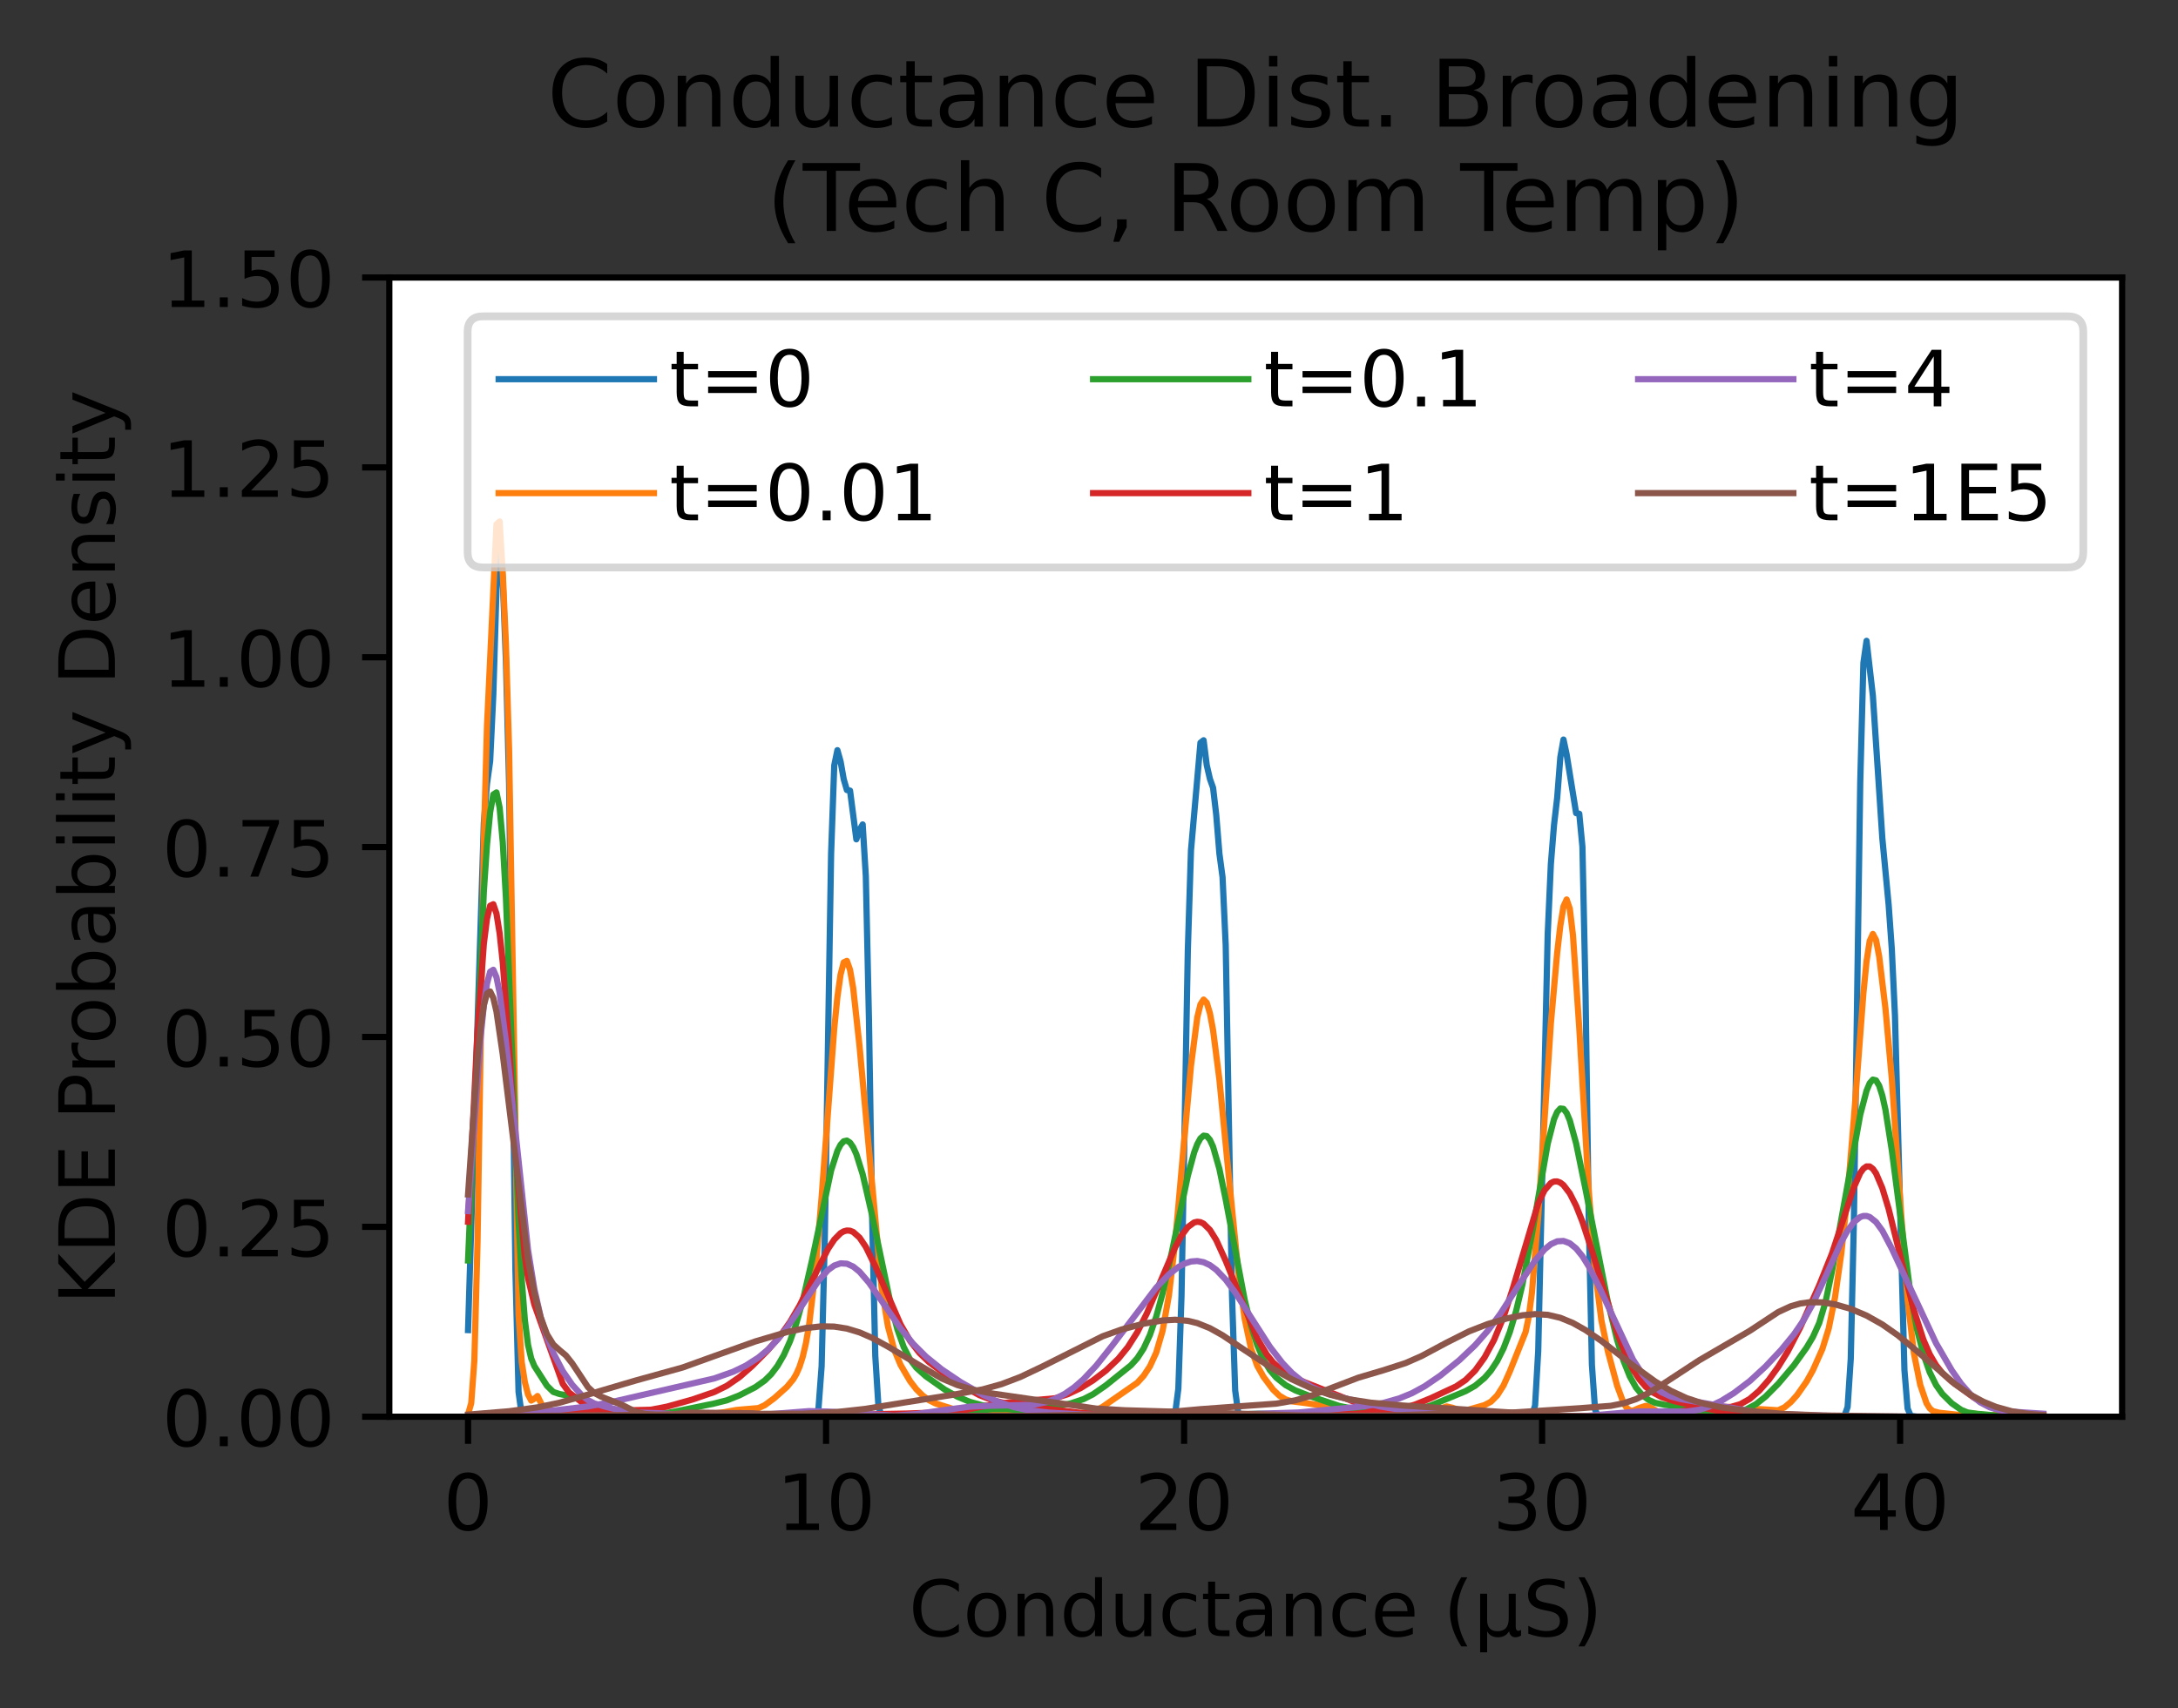 <?xml version="1.0" encoding="utf-8" standalone="no"?>
<!DOCTYPE svg PUBLIC "-//W3C//DTD SVG 1.1//EN"
  "http://www.w3.org/Graphics/SVG/1.1/DTD/svg11.dtd">
<!-- Created with matplotlib (https://matplotlib.org/) -->
<svg height="220.084pt" version="1.1" viewBox="0 0 280.544 220.084" width="280.544pt" xmlns="http://www.w3.org/2000/svg" xmlns:xlink="http://www.w3.org/1999/xlink">
 <rect x="0" y="0" width="280.544" height="220.084" fill="#333333" stroke="none"/>
 <defs>
  <style type="text/css">*{stroke-linecap:butt;stroke-linejoin:round;}</style>
 </defs>
 <g id="figure_1">
  <g id="patch_1">
   <path d="M 0 220.084 
L 280.544 220.084 
L 280.544 -0 
L 0 -0 
z
" style="fill:none;"/>
  </g>
  <g id="axes_1">
   <g id="patch_2">
    <path d="M 50.144 182.528 
L 273.344 182.528 
L 273.344 35.755 
L 50.144 35.755 
z
" style="fill:#ffffff;"/>
   </g>
   <g id="matplotlib.axis_1">
    <g id="xtick_1">
     <g id="line2d_1">
      <defs>
       <path d="M 0 0 
L 0 3.5 
" id="m9e5856df7a" style="stroke:#000000;stroke-width:0.8;"/>
      </defs>
      <g>
       <use style="stroke:#000000;stroke-width:0.8;" x="60.289" xlink:href="#m9e5856df7a" y="182.528"/>
      </g>
     </g>
     <g id="text_1">
      <!-- 0 -->
      <g transform="translate(57.108 197.126)scale(0.1 -0.1)">
       <defs>
        <path d="M 31.781 66.406 
Q 24.172 66.406 20.328 58.906 
Q 16.5 51.422 16.5 36.375 
Q 16.5 21.391 20.328 13.891 
Q 24.172 6.391 31.781 6.391 
Q 39.453 6.391 43.281 13.891 
Q 47.125 21.391 47.125 36.375 
Q 47.125 51.422 43.281 58.906 
Q 39.453 66.406 31.781 66.406 
z
M 31.781 74.219 
Q 44.047 74.219 50.516 64.516 
Q 56.984 54.828 56.984 36.375 
Q 56.984 17.969 50.516 8.266 
Q 44.047 -1.422 31.781 -1.422 
Q 19.531 -1.422 13.062 8.266 
Q 6.594 17.969 6.594 36.375 
Q 6.594 54.828 13.062 64.516 
Q 19.531 74.219 31.781 74.219 
z
" id="DejaVuSans-48"/>
       </defs>
       <use xlink:href="#DejaVuSans-48"/>
      </g>
     </g>
    </g>
    <g id="xtick_2">
     <g id="line2d_2">
      <g>
       <use style="stroke:#000000;stroke-width:0.8;" x="106.405" xlink:href="#m9e5856df7a" y="182.528"/>
      </g>
     </g>
     <g id="text_2">
      <!-- 10 -->
      <g transform="translate(100.042 197.126)scale(0.1 -0.1)">
       <defs>
        <path d="M 12.406 8.297 
L 28.516 8.297 
L 28.516 63.922 
L 10.984 60.406 
L 10.984 69.391 
L 28.422 72.906 
L 38.281 72.906 
L 38.281 8.297 
L 54.391 8.297 
L 54.391 0 
L 12.406 0 
z
" id="DejaVuSans-49"/>
       </defs>
       <use xlink:href="#DejaVuSans-49"/>
       <use x="63.623" xlink:href="#DejaVuSans-48"/>
      </g>
     </g>
    </g>
    <g id="xtick_3">
     <g id="line2d_3">
      <g>
       <use style="stroke:#000000;stroke-width:0.8;" x="152.521" xlink:href="#m9e5856df7a" y="182.528"/>
      </g>
     </g>
     <g id="text_3">
      <!-- 20 -->
      <g transform="translate(146.158 197.126)scale(0.1 -0.1)">
       <defs>
        <path d="M 19.188 8.297 
L 53.609 8.297 
L 53.609 0 
L 7.328 0 
L 7.328 8.297 
Q 12.938 14.109 22.625 23.891 
Q 32.328 33.688 34.812 36.531 
Q 39.547 41.844 41.422 45.531 
Q 43.312 49.219 43.312 52.781 
Q 43.312 58.594 39.234 62.25 
Q 35.156 65.922 28.609 65.922 
Q 23.969 65.922 18.812 64.312 
Q 13.672 62.703 7.812 59.422 
L 7.812 69.391 
Q 13.766 71.781 18.938 73 
Q 24.125 74.219 28.422 74.219 
Q 39.75 74.219 46.484 68.547 
Q 53.219 62.891 53.219 53.422 
Q 53.219 48.922 51.531 44.891 
Q 49.859 40.875 45.406 35.406 
Q 44.188 33.984 37.641 27.219 
Q 31.109 20.453 19.188 8.297 
z
" id="DejaVuSans-50"/>
       </defs>
       <use xlink:href="#DejaVuSans-50"/>
       <use x="63.623" xlink:href="#DejaVuSans-48"/>
      </g>
     </g>
    </g>
    <g id="xtick_4">
     <g id="line2d_4">
      <g>
       <use style="stroke:#000000;stroke-width:0.8;" x="198.636" xlink:href="#m9e5856df7a" y="182.528"/>
      </g>
     </g>
     <g id="text_4">
      <!-- 30 -->
      <g transform="translate(192.274 197.126)scale(0.1 -0.1)">
       <defs>
        <path d="M 40.578 39.312 
Q 47.656 37.797 51.625 33 
Q 55.609 28.219 55.609 21.188 
Q 55.609 10.406 48.188 4.484 
Q 40.766 -1.422 27.094 -1.422 
Q 22.516 -1.422 17.656 -0.516 
Q 12.797 0.391 7.625 2.203 
L 7.625 11.719 
Q 11.719 9.328 16.594 8.109 
Q 21.484 6.891 26.812 6.891 
Q 36.078 6.891 40.938 10.547 
Q 45.797 14.203 45.797 21.188 
Q 45.797 27.641 41.281 31.266 
Q 36.766 34.906 28.719 34.906 
L 20.219 34.906 
L 20.219 43.016 
L 29.109 43.016 
Q 36.375 43.016 40.234 45.922 
Q 44.094 48.828 44.094 54.297 
Q 44.094 59.906 40.109 62.906 
Q 36.141 65.922 28.719 65.922 
Q 24.656 65.922 20.016 65.031 
Q 15.375 64.156 9.812 62.312 
L 9.812 71.094 
Q 15.438 72.656 20.344 73.438 
Q 25.25 74.219 29.594 74.219 
Q 40.828 74.219 47.359 69.109 
Q 53.906 64.016 53.906 55.328 
Q 53.906 49.266 50.438 45.094 
Q 46.969 40.922 40.578 39.312 
z
" id="DejaVuSans-51"/>
       </defs>
       <use xlink:href="#DejaVuSans-51"/>
       <use x="63.623" xlink:href="#DejaVuSans-48"/>
      </g>
     </g>
    </g>
    <g id="xtick_5">
     <g id="line2d_5">
      <g>
       <use style="stroke:#000000;stroke-width:0.8;" x="244.752" xlink:href="#m9e5856df7a" y="182.528"/>
      </g>
     </g>
     <g id="text_5">
      <!-- 40 -->
      <g transform="translate(238.39 197.126)scale(0.1 -0.1)">
       <defs>
        <path d="M 37.797 64.312 
L 12.891 25.391 
L 37.797 25.391 
z
M 35.203 72.906 
L 47.609 72.906 
L 47.609 25.391 
L 58.016 25.391 
L 58.016 17.188 
L 47.609 17.188 
L 47.609 0 
L 37.797 0 
L 37.797 17.188 
L 4.891 17.188 
L 4.891 26.703 
z
" id="DejaVuSans-52"/>
       </defs>
       <use xlink:href="#DejaVuSans-52"/>
       <use x="63.623" xlink:href="#DejaVuSans-48"/>
      </g>
     </g>
    </g>
    <g id="text_6">
     <!-- Conductance (µS) -->
     <g transform="translate(117.067 210.804)scale(0.1 -0.1)">
      <defs>
       <path d="M 64.406 67.281 
L 64.406 56.891 
Q 59.422 61.531 53.781 63.812 
Q 48.141 66.109 41.797 66.109 
Q 29.297 66.109 22.656 58.469 
Q 16.016 50.828 16.016 36.375 
Q 16.016 21.969 22.656 14.328 
Q 29.297 6.688 41.797 6.688 
Q 48.141 6.688 53.781 8.984 
Q 59.422 11.281 64.406 15.922 
L 64.406 5.609 
Q 59.234 2.094 53.438 0.328 
Q 47.656 -1.422 41.219 -1.422 
Q 24.656 -1.422 15.125 8.703 
Q 5.609 18.844 5.609 36.375 
Q 5.609 53.953 15.125 64.078 
Q 24.656 74.219 41.219 74.219 
Q 47.75 74.219 53.531 72.484 
Q 59.328 70.75 64.406 67.281 
z
" id="DejaVuSans-67"/>
       <path d="M 30.609 48.391 
Q 23.391 48.391 19.188 42.75 
Q 14.984 37.109 14.984 27.297 
Q 14.984 17.484 19.156 11.844 
Q 23.344 6.203 30.609 6.203 
Q 37.797 6.203 41.984 11.859 
Q 46.188 17.531 46.188 27.297 
Q 46.188 37.016 41.984 42.703 
Q 37.797 48.391 30.609 48.391 
z
M 30.609 56 
Q 42.328 56 49.016 48.375 
Q 55.719 40.766 55.719 27.297 
Q 55.719 13.875 49.016 6.219 
Q 42.328 -1.422 30.609 -1.422 
Q 18.844 -1.422 12.172 6.219 
Q 5.516 13.875 5.516 27.297 
Q 5.516 40.766 12.172 48.375 
Q 18.844 56 30.609 56 
z
" id="DejaVuSans-111"/>
       <path d="M 54.891 33.016 
L 54.891 0 
L 45.906 0 
L 45.906 32.719 
Q 45.906 40.484 42.875 44.328 
Q 39.844 48.188 33.797 48.188 
Q 26.516 48.188 22.312 43.547 
Q 18.109 38.922 18.109 30.906 
L 18.109 0 
L 9.078 0 
L 9.078 54.688 
L 18.109 54.688 
L 18.109 46.188 
Q 21.344 51.125 25.703 53.562 
Q 30.078 56 35.797 56 
Q 45.219 56 50.047 50.172 
Q 54.891 44.344 54.891 33.016 
z
" id="DejaVuSans-110"/>
       <path d="M 45.406 46.391 
L 45.406 75.984 
L 54.391 75.984 
L 54.391 0 
L 45.406 0 
L 45.406 8.203 
Q 42.578 3.328 38.25 0.953 
Q 33.938 -1.422 27.875 -1.422 
Q 17.969 -1.422 11.734 6.484 
Q 5.516 14.406 5.516 27.297 
Q 5.516 40.188 11.734 48.094 
Q 17.969 56 27.875 56 
Q 33.938 56 38.25 53.625 
Q 42.578 51.266 45.406 46.391 
z
M 14.797 27.297 
Q 14.797 17.391 18.875 11.75 
Q 22.953 6.109 30.078 6.109 
Q 37.203 6.109 41.297 11.75 
Q 45.406 17.391 45.406 27.297 
Q 45.406 37.203 41.297 42.844 
Q 37.203 48.484 30.078 48.484 
Q 22.953 48.484 18.875 42.844 
Q 14.797 37.203 14.797 27.297 
z
" id="DejaVuSans-100"/>
       <path d="M 8.5 21.578 
L 8.5 54.688 
L 17.484 54.688 
L 17.484 21.922 
Q 17.484 14.156 20.5 10.266 
Q 23.531 6.391 29.594 6.391 
Q 36.859 6.391 41.078 11.031 
Q 45.312 15.672 45.312 23.688 
L 45.312 54.688 
L 54.297 54.688 
L 54.297 0 
L 45.312 0 
L 45.312 8.406 
Q 42.047 3.422 37.719 1 
Q 33.406 -1.422 27.688 -1.422 
Q 18.266 -1.422 13.375 4.438 
Q 8.5 10.297 8.5 21.578 
z
M 31.109 56 
z
" id="DejaVuSans-117"/>
       <path d="M 48.781 52.594 
L 48.781 44.188 
Q 44.969 46.297 41.141 47.344 
Q 37.312 48.391 33.406 48.391 
Q 24.656 48.391 19.812 42.844 
Q 14.984 37.312 14.984 27.297 
Q 14.984 17.281 19.812 11.734 
Q 24.656 6.203 33.406 6.203 
Q 37.312 6.203 41.141 7.25 
Q 44.969 8.297 48.781 10.406 
L 48.781 2.094 
Q 45.016 0.344 40.984 -0.531 
Q 36.969 -1.422 32.422 -1.422 
Q 20.062 -1.422 12.781 6.344 
Q 5.516 14.109 5.516 27.297 
Q 5.516 40.672 12.859 48.328 
Q 20.219 56 33.016 56 
Q 37.156 56 41.109 55.141 
Q 45.062 54.297 48.781 52.594 
z
" id="DejaVuSans-99"/>
       <path d="M 18.312 70.219 
L 18.312 54.688 
L 36.812 54.688 
L 36.812 47.703 
L 18.312 47.703 
L 18.312 18.016 
Q 18.312 11.328 20.141 9.422 
Q 21.969 7.516 27.594 7.516 
L 36.812 7.516 
L 36.812 0 
L 27.594 0 
Q 17.188 0 13.234 3.875 
Q 9.281 7.766 9.281 18.016 
L 9.281 47.703 
L 2.688 47.703 
L 2.688 54.688 
L 9.281 54.688 
L 9.281 70.219 
z
" id="DejaVuSans-116"/>
       <path d="M 34.281 27.484 
Q 23.391 27.484 19.188 25 
Q 14.984 22.516 14.984 16.5 
Q 14.984 11.719 18.141 8.906 
Q 21.297 6.109 26.703 6.109 
Q 34.188 6.109 38.703 11.406 
Q 43.219 16.703 43.219 25.484 
L 43.219 27.484 
z
M 52.203 31.203 
L 52.203 0 
L 43.219 0 
L 43.219 8.297 
Q 40.141 3.328 35.547 0.953 
Q 30.953 -1.422 24.312 -1.422 
Q 15.922 -1.422 10.953 3.297 
Q 6 8.016 6 15.922 
Q 6 25.141 12.172 29.828 
Q 18.359 34.516 30.609 34.516 
L 43.219 34.516 
L 43.219 35.406 
Q 43.219 41.609 39.141 45 
Q 35.062 48.391 27.688 48.391 
Q 23 48.391 18.547 47.266 
Q 14.109 46.141 10.016 43.891 
L 10.016 52.203 
Q 14.938 54.109 19.578 55.047 
Q 24.219 56 28.609 56 
Q 40.484 56 46.344 49.844 
Q 52.203 43.703 52.203 31.203 
z
" id="DejaVuSans-97"/>
       <path d="M 56.203 29.594 
L 56.203 25.203 
L 14.891 25.203 
Q 15.484 15.922 20.484 11.062 
Q 25.484 6.203 34.422 6.203 
Q 39.594 6.203 44.453 7.469 
Q 49.312 8.734 54.109 11.281 
L 54.109 2.781 
Q 49.266 0.734 44.188 -0.344 
Q 39.109 -1.422 33.891 -1.422 
Q 20.797 -1.422 13.156 6.188 
Q 5.516 13.812 5.516 26.812 
Q 5.516 40.234 12.766 48.109 
Q 20.016 56 32.328 56 
Q 43.359 56 49.781 48.891 
Q 56.203 41.797 56.203 29.594 
z
M 47.219 32.234 
Q 47.125 39.594 43.094 43.984 
Q 39.062 48.391 32.422 48.391 
Q 24.906 48.391 20.391 44.141 
Q 15.875 39.891 15.188 32.172 
z
" id="DejaVuSans-101"/>
       <path id="DejaVuSans-32"/>
       <path d="M 31 75.875 
Q 24.469 64.656 21.281 53.656 
Q 18.109 42.672 18.109 31.391 
Q 18.109 20.125 21.312 9.062 
Q 24.516 -2 31 -13.188 
L 23.188 -13.188 
Q 15.875 -1.703 12.234 9.375 
Q 8.594 20.453 8.594 31.391 
Q 8.594 42.281 12.203 53.312 
Q 15.828 64.359 23.188 75.875 
z
" id="DejaVuSans-40"/>
       <path d="M 8.5 -20.797 
L 8.5 54.688 
L 17.484 54.688 
L 17.484 20.703 
Q 17.484 13.625 20.844 10 
Q 24.219 6.391 30.812 6.391 
Q 38.031 6.391 41.672 10.484 
Q 45.312 14.594 45.312 22.797 
L 45.312 54.688 
L 54.297 54.688 
L 54.297 12.594 
Q 54.297 9.672 55.141 8.281 
Q 56 6.891 57.812 6.891 
Q 58.25 6.891 59.031 7.156 
Q 59.812 7.422 61.188 8.016 
L 61.188 0.781 
Q 59.188 -0.344 57.391 -0.875 
Q 55.609 -1.422 53.906 -1.422 
Q 50.531 -1.422 48.531 0.484 
Q 46.531 2.391 45.797 6.297 
Q 43.359 2.438 39.812 0.5 
Q 36.281 -1.422 31.5 -1.422 
Q 26.516 -1.422 23.016 0.484 
Q 19.531 2.391 17.484 6.203 
L 17.484 -20.797 
z
" id="DejaVuSans-181"/>
       <path d="M 53.516 70.516 
L 53.516 60.891 
Q 47.906 63.578 42.922 64.891 
Q 37.938 66.219 33.297 66.219 
Q 25.25 66.219 20.875 63.094 
Q 16.5 59.969 16.5 54.203 
Q 16.5 49.359 19.406 46.891 
Q 22.312 44.438 30.422 42.922 
L 36.375 41.703 
Q 47.406 39.594 52.656 34.297 
Q 57.906 29 57.906 20.125 
Q 57.906 9.516 50.797 4.047 
Q 43.703 -1.422 29.984 -1.422 
Q 24.812 -1.422 18.969 -0.25 
Q 13.141 0.922 6.891 3.219 
L 6.891 13.375 
Q 12.891 10.016 18.656 8.297 
Q 24.422 6.594 29.984 6.594 
Q 38.422 6.594 43.016 9.906 
Q 47.609 13.234 47.609 19.391 
Q 47.609 24.75 44.312 27.781 
Q 41.016 30.812 33.5 32.328 
L 27.484 33.5 
Q 16.453 35.688 11.516 40.375 
Q 6.594 45.062 6.594 53.422 
Q 6.594 63.094 13.406 68.656 
Q 20.219 74.219 32.172 74.219 
Q 37.312 74.219 42.625 73.281 
Q 47.953 72.359 53.516 70.516 
z
" id="DejaVuSans-83"/>
       <path d="M 8.016 75.875 
L 15.828 75.875 
Q 23.141 64.359 26.781 53.312 
Q 30.422 42.281 30.422 31.391 
Q 30.422 20.453 26.781 9.375 
Q 23.141 -1.703 15.828 -13.188 
L 8.016 -13.188 
Q 14.5 -2 17.703 9.062 
Q 20.906 20.125 20.906 31.391 
Q 20.906 42.672 17.703 53.656 
Q 14.5 64.656 8.016 75.875 
z
" id="DejaVuSans-41"/>
      </defs>
      <use xlink:href="#DejaVuSans-67"/>
      <use x="69.824" xlink:href="#DejaVuSans-111"/>
      <use x="131.006" xlink:href="#DejaVuSans-110"/>
      <use x="194.385" xlink:href="#DejaVuSans-100"/>
      <use x="257.861" xlink:href="#DejaVuSans-117"/>
      <use x="321.24" xlink:href="#DejaVuSans-99"/>
      <use x="376.221" xlink:href="#DejaVuSans-116"/>
      <use x="415.43" xlink:href="#DejaVuSans-97"/>
      <use x="476.709" xlink:href="#DejaVuSans-110"/>
      <use x="540.088" xlink:href="#DejaVuSans-99"/>
      <use x="595.068" xlink:href="#DejaVuSans-101"/>
      <use x="656.592" xlink:href="#DejaVuSans-32"/>
      <use x="688.379" xlink:href="#DejaVuSans-40"/>
      <use x="727.393" xlink:href="#DejaVuSans-181"/>
      <use x="791.016" xlink:href="#DejaVuSans-83"/>
      <use x="854.492" xlink:href="#DejaVuSans-41"/>
     </g>
    </g>
   </g>
   <g id="matplotlib.axis_2">
    <g id="ytick_1">
     <g id="line2d_6">
      <defs>
       <path d="M 0 0 
L -3.5 0 
" id="md7061319e2" style="stroke:#000000;stroke-width:0.8;"/>
      </defs>
      <g>
       <use style="stroke:#000000;stroke-width:0.8;" x="50.144" xlink:href="#md7061319e2" y="182.528"/>
      </g>
     </g>
     <g id="text_7">
      <!-- 0.00 -->
      <g transform="translate(20.878 186.327)scale(0.1 -0.1)">
       <defs>
        <path d="M 10.688 12.406 
L 21 12.406 
L 21 0 
L 10.688 0 
z
" id="DejaVuSans-46"/>
       </defs>
       <use xlink:href="#DejaVuSans-48"/>
       <use x="63.623" xlink:href="#DejaVuSans-46"/>
       <use x="95.41" xlink:href="#DejaVuSans-48"/>
       <use x="159.033" xlink:href="#DejaVuSans-48"/>
      </g>
     </g>
    </g>
    <g id="ytick_2">
     <g id="line2d_7">
      <g>
       <use style="stroke:#000000;stroke-width:0.8;" x="50.144" xlink:href="#md7061319e2" y="158.065"/>
      </g>
     </g>
     <g id="text_8">
      <!-- 0.25 -->
      <g transform="translate(20.878 161.865)scale(0.1 -0.1)">
       <defs>
        <path d="M 10.797 72.906 
L 49.516 72.906 
L 49.516 64.594 
L 19.828 64.594 
L 19.828 46.734 
Q 21.969 47.469 24.109 47.828 
Q 26.266 48.188 28.422 48.188 
Q 40.625 48.188 47.75 41.5 
Q 54.891 34.812 54.891 23.391 
Q 54.891 11.625 47.562 5.094 
Q 40.234 -1.422 26.906 -1.422 
Q 22.312 -1.422 17.547 -0.641 
Q 12.797 0.141 7.719 1.703 
L 7.719 11.625 
Q 12.109 9.234 16.797 8.062 
Q 21.484 6.891 26.703 6.891 
Q 35.156 6.891 40.078 11.328 
Q 45.016 15.766 45.016 23.391 
Q 45.016 31 40.078 35.438 
Q 35.156 39.891 26.703 39.891 
Q 22.75 39.891 18.812 39.016 
Q 14.891 38.141 10.797 36.281 
z
" id="DejaVuSans-53"/>
       </defs>
       <use xlink:href="#DejaVuSans-48"/>
       <use x="63.623" xlink:href="#DejaVuSans-46"/>
       <use x="95.41" xlink:href="#DejaVuSans-50"/>
       <use x="159.033" xlink:href="#DejaVuSans-53"/>
      </g>
     </g>
    </g>
    <g id="ytick_3">
     <g id="line2d_8">
      <g>
       <use style="stroke:#000000;stroke-width:0.8;" x="50.144" xlink:href="#md7061319e2" y="133.603"/>
      </g>
     </g>
     <g id="text_9">
      <!-- 0.50 -->
      <g transform="translate(20.878 137.403)scale(0.1 -0.1)">
       <use xlink:href="#DejaVuSans-48"/>
       <use x="63.623" xlink:href="#DejaVuSans-46"/>
       <use x="95.41" xlink:href="#DejaVuSans-53"/>
       <use x="159.033" xlink:href="#DejaVuSans-48"/>
      </g>
     </g>
    </g>
    <g id="ytick_4">
     <g id="line2d_9">
      <g>
       <use style="stroke:#000000;stroke-width:0.8;" x="50.144" xlink:href="#md7061319e2" y="109.141"/>
      </g>
     </g>
     <g id="text_10">
      <!-- 0.75 -->
      <g transform="translate(20.878 112.941)scale(0.1 -0.1)">
       <defs>
        <path d="M 8.203 72.906 
L 55.078 72.906 
L 55.078 68.703 
L 28.609 0 
L 18.312 0 
L 43.219 64.594 
L 8.203 64.594 
z
" id="DejaVuSans-55"/>
       </defs>
       <use xlink:href="#DejaVuSans-48"/>
       <use x="63.623" xlink:href="#DejaVuSans-46"/>
       <use x="95.41" xlink:href="#DejaVuSans-55"/>
       <use x="159.033" xlink:href="#DejaVuSans-53"/>
      </g>
     </g>
    </g>
    <g id="ytick_5">
     <g id="line2d_10">
      <g>
       <use style="stroke:#000000;stroke-width:0.8;" x="50.144" xlink:href="#md7061319e2" y="84.68"/>
      </g>
     </g>
     <g id="text_11">
      <!-- 1.00 -->
      <g transform="translate(20.878 88.479)scale(0.1 -0.1)">
       <use xlink:href="#DejaVuSans-49"/>
       <use x="63.623" xlink:href="#DejaVuSans-46"/>
       <use x="95.41" xlink:href="#DejaVuSans-48"/>
       <use x="159.033" xlink:href="#DejaVuSans-48"/>
      </g>
     </g>
    </g>
    <g id="ytick_6">
     <g id="line2d_11">
      <g>
       <use style="stroke:#000000;stroke-width:0.8;" x="50.144" xlink:href="#md7061319e2" y="60.218"/>
      </g>
     </g>
     <g id="text_12">
      <!-- 1.25 -->
      <g transform="translate(20.878 64.017)scale(0.1 -0.1)">
       <use xlink:href="#DejaVuSans-49"/>
       <use x="63.623" xlink:href="#DejaVuSans-46"/>
       <use x="95.41" xlink:href="#DejaVuSans-50"/>
       <use x="159.033" xlink:href="#DejaVuSans-53"/>
      </g>
     </g>
    </g>
    <g id="ytick_7">
     <g id="line2d_12">
      <g>
       <use style="stroke:#000000;stroke-width:0.8;" x="50.144" xlink:href="#md7061319e2" y="35.755"/>
      </g>
     </g>
     <g id="text_13">
      <!-- 1.50 -->
      <g transform="translate(20.878 39.555)scale(0.1 -0.1)">
       <use xlink:href="#DejaVuSans-49"/>
       <use x="63.623" xlink:href="#DejaVuSans-46"/>
       <use x="95.41" xlink:href="#DejaVuSans-53"/>
       <use x="159.033" xlink:href="#DejaVuSans-48"/>
      </g>
     </g>
    </g>
    <g id="text_14">
     <!-- KDE Probability Density -->
     <g transform="translate(14.798 168.045)rotate(-90)scale(0.1 -0.1)">
      <defs>
       <path d="M 9.812 72.906 
L 19.672 72.906 
L 19.672 42.094 
L 52.391 72.906 
L 65.094 72.906 
L 28.906 38.922 
L 67.672 0 
L 54.688 0 
L 19.672 35.109 
L 19.672 0 
L 9.812 0 
z
" id="DejaVuSans-75"/>
       <path d="M 19.672 64.797 
L 19.672 8.109 
L 31.594 8.109 
Q 46.688 8.109 53.688 14.938 
Q 60.688 21.781 60.688 36.531 
Q 60.688 51.172 53.688 57.984 
Q 46.688 64.797 31.594 64.797 
z
M 9.812 72.906 
L 30.078 72.906 
Q 51.266 72.906 61.172 64.094 
Q 71.094 55.281 71.094 36.531 
Q 71.094 17.672 61.125 8.828 
Q 51.172 0 30.078 0 
L 9.812 0 
z
" id="DejaVuSans-68"/>
       <path d="M 9.812 72.906 
L 55.906 72.906 
L 55.906 64.594 
L 19.672 64.594 
L 19.672 43.016 
L 54.391 43.016 
L 54.391 34.719 
L 19.672 34.719 
L 19.672 8.297 
L 56.781 8.297 
L 56.781 0 
L 9.812 0 
z
" id="DejaVuSans-69"/>
       <path d="M 19.672 64.797 
L 19.672 37.406 
L 32.078 37.406 
Q 38.969 37.406 42.719 40.969 
Q 46.484 44.531 46.484 51.125 
Q 46.484 57.672 42.719 61.234 
Q 38.969 64.797 32.078 64.797 
z
M 9.812 72.906 
L 32.078 72.906 
Q 44.344 72.906 50.609 67.359 
Q 56.891 61.812 56.891 51.125 
Q 56.891 40.328 50.609 34.812 
Q 44.344 29.297 32.078 29.297 
L 19.672 29.297 
L 19.672 0 
L 9.812 0 
z
" id="DejaVuSans-80"/>
       <path d="M 41.109 46.297 
Q 39.594 47.172 37.812 47.578 
Q 36.031 48 33.891 48 
Q 26.266 48 22.188 43.047 
Q 18.109 38.094 18.109 28.812 
L 18.109 0 
L 9.078 0 
L 9.078 54.688 
L 18.109 54.688 
L 18.109 46.188 
Q 20.953 51.172 25.484 53.578 
Q 30.031 56 36.531 56 
Q 37.453 56 38.578 55.875 
Q 39.703 55.766 41.062 55.516 
z
" id="DejaVuSans-114"/>
       <path d="M 48.688 27.297 
Q 48.688 37.203 44.609 42.844 
Q 40.531 48.484 33.406 48.484 
Q 26.266 48.484 22.188 42.844 
Q 18.109 37.203 18.109 27.297 
Q 18.109 17.391 22.188 11.75 
Q 26.266 6.109 33.406 6.109 
Q 40.531 6.109 44.609 11.75 
Q 48.688 17.391 48.688 27.297 
z
M 18.109 46.391 
Q 20.953 51.266 25.266 53.625 
Q 29.594 56 35.594 56 
Q 45.562 56 51.781 48.094 
Q 58.016 40.188 58.016 27.297 
Q 58.016 14.406 51.781 6.484 
Q 45.562 -1.422 35.594 -1.422 
Q 29.594 -1.422 25.266 0.953 
Q 20.953 3.328 18.109 8.203 
L 18.109 0 
L 9.078 0 
L 9.078 75.984 
L 18.109 75.984 
z
" id="DejaVuSans-98"/>
       <path d="M 9.422 54.688 
L 18.406 54.688 
L 18.406 0 
L 9.422 0 
z
M 9.422 75.984 
L 18.406 75.984 
L 18.406 64.594 
L 9.422 64.594 
z
" id="DejaVuSans-105"/>
       <path d="M 9.422 75.984 
L 18.406 75.984 
L 18.406 0 
L 9.422 0 
z
" id="DejaVuSans-108"/>
       <path d="M 32.172 -5.078 
Q 28.375 -14.844 24.75 -17.812 
Q 21.141 -20.797 15.094 -20.797 
L 7.906 -20.797 
L 7.906 -13.281 
L 13.188 -13.281 
Q 16.891 -13.281 18.938 -11.516 
Q 21 -9.766 23.484 -3.219 
L 25.094 0.875 
L 2.984 54.688 
L 12.5 54.688 
L 29.594 11.922 
L 46.688 54.688 
L 56.203 54.688 
z
" id="DejaVuSans-121"/>
       <path d="M 44.281 53.078 
L 44.281 44.578 
Q 40.484 46.531 36.375 47.5 
Q 32.281 48.484 27.875 48.484 
Q 21.188 48.484 17.844 46.438 
Q 14.5 44.391 14.5 40.281 
Q 14.5 37.156 16.891 35.375 
Q 19.281 33.594 26.516 31.984 
L 29.594 31.297 
Q 39.156 29.25 43.188 25.516 
Q 47.219 21.781 47.219 15.094 
Q 47.219 7.469 41.188 3.016 
Q 35.156 -1.422 24.609 -1.422 
Q 20.219 -1.422 15.453 -0.562 
Q 10.688 0.297 5.422 2 
L 5.422 11.281 
Q 10.406 8.688 15.234 7.391 
Q 20.062 6.109 24.812 6.109 
Q 31.156 6.109 34.562 8.281 
Q 37.984 10.453 37.984 14.406 
Q 37.984 18.062 35.516 20.016 
Q 33.062 21.969 24.703 23.781 
L 21.578 24.516 
Q 13.234 26.266 9.516 29.906 
Q 5.812 33.547 5.812 39.891 
Q 5.812 47.609 11.281 51.797 
Q 16.75 56 26.812 56 
Q 31.781 56 36.172 55.266 
Q 40.578 54.547 44.281 53.078 
z
" id="DejaVuSans-115"/>
      </defs>
      <use xlink:href="#DejaVuSans-75"/>
      <use x="65.576" xlink:href="#DejaVuSans-68"/>
      <use x="142.578" xlink:href="#DejaVuSans-69"/>
      <use x="205.762" xlink:href="#DejaVuSans-32"/>
      <use x="237.549" xlink:href="#DejaVuSans-80"/>
      <use x="296.102" xlink:href="#DejaVuSans-114"/>
      <use x="334.965" xlink:href="#DejaVuSans-111"/>
      <use x="396.146" xlink:href="#DejaVuSans-98"/>
      <use x="459.623" xlink:href="#DejaVuSans-97"/>
      <use x="520.902" xlink:href="#DejaVuSans-98"/>
      <use x="584.379" xlink:href="#DejaVuSans-105"/>
      <use x="612.162" xlink:href="#DejaVuSans-108"/>
      <use x="639.945" xlink:href="#DejaVuSans-105"/>
      <use x="667.729" xlink:href="#DejaVuSans-116"/>
      <use x="706.938" xlink:href="#DejaVuSans-121"/>
      <use x="766.117" xlink:href="#DejaVuSans-32"/>
      <use x="797.904" xlink:href="#DejaVuSans-68"/>
      <use x="874.906" xlink:href="#DejaVuSans-101"/>
      <use x="936.43" xlink:href="#DejaVuSans-110"/>
      <use x="999.809" xlink:href="#DejaVuSans-115"/>
      <use x="1051.908" xlink:href="#DejaVuSans-105"/>
      <use x="1079.691" xlink:href="#DejaVuSans-116"/>
      <use x="1118.9" xlink:href="#DejaVuSans-121"/>
     </g>
    </g>
   </g>
   <g id="line2d_13">
    <path clip-path="url(#p558e821900)" d="M 60.289 171.368 
L 61.509 131.859 
L 62.322 106.018 
L 62.729 100.972 
L 63.136 98.06 
L 63.542 89.504 
L 63.949 75.98 
L 64.356 69.686 
L 64.762 74.662 
L 65.169 85.243 
L 65.575 100.983 
L 66.389 163.647 
L 66.795 179.336 
L 67.202 182.296 
L 67.609 182.521 
L 74.521 182.528 
L 263.198 182.528 
L 263.198 182.528 
" style="fill:none;stroke:#1f77b4;stroke-linecap:square;stroke-width:0.8;"/>
   </g>
   <g id="line2d_14">
    <path clip-path="url(#p558e821900)" d="M 60.289 182.528 
L 105.019 182.439 
L 105.425 181.491 
L 105.832 176.03 
L 106.239 159.571 
L 107.052 110.027 
L 107.458 98.61 
L 107.865 96.653 
L 108.272 98.1 
L 108.678 100.391 
L 109.085 101.79 
L 109.492 101.86 
L 110.305 108.139 
L 110.712 106.931 
L 111.118 106.22 
L 111.525 112.886 
L 111.931 131.484 
L 112.338 156.807 
L 112.745 174.715 
L 113.151 181.216 
L 113.558 182.412 
L 114.371 182.527 
L 263.198 182.528 
L 263.198 182.528 
" style="fill:none;stroke:#1f77b4;stroke-linecap:square;stroke-width:0.8;"/>
   </g>
   <g id="line2d_15">
    <path clip-path="url(#p558e821900)" d="M 60.289 182.528 
L 150.968 182.501 
L 151.375 182.091 
L 151.781 178.912 
L 152.188 166.944 
L 153.001 122.49 
L 153.408 109.573 
L 154.628 95.689 
L 155.034 95.376 
L 155.441 98.594 
L 155.848 100.359 
L 156.254 101.502 
L 156.661 104.983 
L 157.067 109.967 
L 157.474 113.011 
L 157.881 121.774 
L 158.694 166.968 
L 159.101 179.143 
L 159.507 182.15 
L 159.914 182.507 
L 162.354 182.528 
L 263.198 182.528 
L 263.198 182.528 
" style="fill:none;stroke:#1f77b4;stroke-linecap:square;stroke-width:0.8;"/>
   </g>
   <g id="line2d_16">
    <path clip-path="url(#p558e821900)" d="M 60.289 182.528 
L 196.917 182.522 
L 197.324 182.404 
L 197.731 181.079 
L 198.137 174.035 
L 199.357 120.373 
L 199.764 111.32 
L 200.17 106.296 
L 200.577 102.797 
L 200.984 97.56 
L 201.39 95.285 
L 201.797 97.211 
L 203.017 104.764 
L 203.423 104.842 
L 203.83 109.103 
L 204.237 128.276 
L 204.643 156.935 
L 205.05 175.828 
L 205.457 181.629 
L 205.863 182.468 
L 206.677 182.527 
L 263.198 182.528 
L 263.198 182.528 
" style="fill:none;stroke:#1f77b4;stroke-linecap:square;stroke-width:0.8;"/>
   </g>
   <g id="line2d_17">
    <path clip-path="url(#p558e821900)" d="M 60.289 182.528 
L 237.581 182.417 
L 237.987 181.279 
L 238.394 175.041 
L 238.8 157.089 
L 239.614 100.813 
L 240.02 85.418 
L 240.427 82.565 
L 241.24 89.628 
L 242.46 108.005 
L 243.273 116.582 
L 243.68 122.297 
L 244.087 130.825 
L 245.307 176.513 
L 245.713 181.467 
L 246.12 182.429 
L 246.933 182.527 
L 263.198 182.528 
L 263.198 182.528 
" style="fill:none;stroke:#1f77b4;stroke-linecap:square;stroke-width:0.8;"/>
   </g>
   <g id="line2d_18">
    <path clip-path="url(#p558e821900)" d="M 60.289 182.221 
L 60.696 180.787 
L 61.102 175.273 
L 61.509 160.069 
L 62.322 108.508 
L 62.729 93.553 
L 63.949 67.56 
L 64.356 67.185 
L 64.762 73.908 
L 65.169 83.009 
L 65.575 96.613 
L 66.795 169.345 
L 67.202 175.519 
L 67.609 178.087 
L 68.015 179.665 
L 68.422 180.447 
L 68.828 180.223 
L 69.235 179.863 
L 70.048 181.5 
L 70.862 181.714 
L 71.675 182.417 
L 72.488 182.527 
L 75.741 182.505 
L 76.148 182.377 
L 77.368 181.344 
L 77.774 181.399 
L 78.994 182.457 
L 79.808 182.527 
L 188.378 182.528 
L 263.198 182.528 
L 263.198 182.528 
" style="fill:none;stroke:#ff7f0e;stroke-linecap:square;stroke-width:0.8;"/>
   </g>
   <g id="line2d_19">
    <path clip-path="url(#p558e821900)" d="M 60.289 182.528 
L 74.521 182.429 
L 77.774 182.165 
L 79.808 182.275 
L 81.434 182.358 
L 87.127 182.264 
L 90.38 182.319 
L 93.226 181.959 
L 94.853 181.659 
L 97.699 181.417 
L 98.513 181.042 
L 99.732 180.144 
L 101.359 178.692 
L 102.172 177.711 
L 102.579 177.019 
L 102.986 176.095 
L 103.392 174.834 
L 103.799 173.112 
L 104.205 170.795 
L 105.019 163.968 
L 105.832 154.223 
L 107.458 132.484 
L 107.865 128.451 
L 108.272 125.564 
L 108.678 123.992 
L 109.085 123.802 
L 109.492 124.951 
L 109.898 127.303 
L 110.712 134.76 
L 113.558 165.912 
L 114.371 170.879 
L 115.184 173.91 
L 115.998 175.85 
L 117.218 177.935 
L 118.031 178.991 
L 118.844 179.802 
L 119.657 180.402 
L 120.471 180.806 
L 124.13 181.961 
L 125.35 182.17 
L 129.01 182.348 
L 132.67 182.265 
L 137.143 182.118 
L 138.362 182.025 
L 139.582 182.187 
L 141.615 182.486 
L 144.462 182.527 
L 263.198 182.528 
L 263.198 182.528 
" style="fill:none;stroke:#ff7f0e;stroke-linecap:square;stroke-width:0.8;"/>
   </g>
   <g id="line2d_20">
    <path clip-path="url(#p558e821900)" d="M 60.289 182.528 
L 124.537 182.418 
L 129.01 182.001 
L 130.636 182.188 
L 131.856 182.292 
L 137.143 182.173 
L 139.176 182.042 
L 140.396 181.93 
L 141.209 181.688 
L 142.022 181.26 
L 146.495 178.154 
L 147.308 177.261 
L 148.122 176.035 
L 148.935 174.263 
L 149.748 171.476 
L 150.561 166.921 
L 151.375 160.004 
L 152.595 146.228 
L 153.408 137.312 
L 154.221 131.071 
L 154.628 129.402 
L 155.034 128.785 
L 155.441 129.194 
L 155.848 130.545 
L 156.254 132.725 
L 157.067 139.076 
L 158.287 151.624 
L 159.507 163.906 
L 160.321 169.898 
L 161.134 173.736 
L 161.947 175.974 
L 162.76 177.408 
L 163.98 179.039 
L 164.793 179.819 
L 165.607 180.3 
L 166.42 180.554 
L 168.047 180.752 
L 169.673 180.994 
L 171.3 181.455 
L 173.333 182.068 
L 175.366 182.413 
L 176.992 182.503 
L 179.026 182.388 
L 180.652 182.284 
L 183.092 182.476 
L 185.938 182.527 
L 263.198 182.528 
L 263.198 182.528 
" style="fill:none;stroke:#ff7f0e;stroke-linecap:square;stroke-width:0.8;"/>
   </g>
   <g id="line2d_21">
    <path clip-path="url(#p558e821900)" d="M 60.289 182.528 
L 182.279 182.461 
L 183.499 182.157 
L 186.345 181.205 
L 187.158 181.393 
L 187.971 181.699 
L 188.785 181.726 
L 191.225 181.03 
L 192.038 180.601 
L 192.851 179.787 
L 193.664 178.509 
L 194.478 176.696 
L 196.511 171.614 
L 196.917 169.647 
L 197.324 166.55 
L 198.137 156.647 
L 199.764 131.833 
L 200.577 122.76 
L 200.984 119.255 
L 201.39 116.776 
L 201.797 115.888 
L 202.204 117.085 
L 202.61 120.497 
L 203.423 132.454 
L 204.643 153.399 
L 205.457 163.728 
L 206.27 170.107 
L 207.083 174.011 
L 208.303 178.538 
L 209.116 180.741 
L 209.523 181.386 
L 209.93 181.708 
L 210.336 181.755 
L 211.149 181.4 
L 211.963 181.136 
L 212.369 181.204 
L 213.183 181.672 
L 213.996 182.148 
L 214.809 182.285 
L 216.436 182.226 
L 218.469 182.512 
L 223.348 182.528 
L 263.198 182.528 
L 263.198 182.528 
" style="fill:none;stroke:#ff7f0e;stroke-linecap:square;stroke-width:0.8;"/>
   </g>
   <g id="line2d_22">
    <path clip-path="url(#p558e821900)" d="M 60.289 182.528 
L 222.129 182.425 
L 226.601 181.547 
L 229.041 181.7 
L 229.855 181.327 
L 230.668 180.649 
L 231.481 179.742 
L 232.701 178.001 
L 233.514 176.545 
L 234.734 173.811 
L 235.547 171.196 
L 236.361 167.177 
L 237.174 161.488 
L 237.987 153.849 
L 238.8 144.068 
L 240.02 127.96 
L 240.427 123.852 
L 240.834 121.226 
L 241.24 120.332 
L 241.647 121.104 
L 242.053 123.225 
L 242.867 129.982 
L 243.68 139.001 
L 244.9 156.666 
L 245.713 167.42 
L 246.526 174.36 
L 247.34 178.417 
L 248.153 180.794 
L 248.56 181.447 
L 248.966 181.803 
L 249.779 182.018 
L 252.219 182.282 
L 253.846 182.093 
L 256.286 182.374 
L 258.319 182.107 
L 261.165 182.522 
L 263.198 182.527 
L 263.198 182.527 
" style="fill:none;stroke:#ff7f0e;stroke-linecap:square;stroke-width:0.8;"/>
   </g>
   <g id="line2d_23">
    <path clip-path="url(#p558e821900)" d="M 60.289 162.401 
L 62.322 114.86 
L 62.729 108.833 
L 63.136 104.643 
L 63.542 102.363 
L 63.949 102.097 
L 64.356 104.055 
L 64.762 108.529 
L 65.169 115.682 
L 65.982 136.245 
L 66.795 157.213 
L 67.202 164.869 
L 67.609 170.103 
L 68.015 173.27 
L 68.422 175.02 
L 68.828 176.002 
L 70.455 178.539 
L 71.268 179.34 
L 72.082 179.609 
L 74.521 180.058 
L 75.335 180.621 
L 76.554 181.711 
L 77.368 182.11 
L 78.181 182.154 
L 79.808 181.891 
L 80.621 182.086 
L 81.841 182.381 
L 82.654 182.301 
L 84.28 181.94 
L 85.094 182.019 
L 87.127 182.487 
L 89.567 182.527 
L 102.579 182.431 
L 104.205 182.169 
L 105.425 182.358 
L 106.645 182.509 
L 110.712 182.528 
L 263.198 182.528 
L 263.198 182.528 
" style="fill:none;stroke:#2ca02c;stroke-linecap:square;stroke-width:0.8;"/>
   </g>
   <g id="line2d_24">
    <path clip-path="url(#p558e821900)" d="M 60.289 182.527 
L 68.422 182.421 
L 77.774 182.09 
L 81.841 182.318 
L 84.687 182.241 
L 86.72 181.91 
L 92.006 180.826 
L 93.633 180.414 
L 95.26 179.77 
L 97.293 178.723 
L 98.513 177.859 
L 99.326 177.061 
L 100.139 176.001 
L 100.952 174.604 
L 101.766 172.795 
L 102.579 170.49 
L 103.392 167.622 
L 104.612 162.29 
L 107.052 150.81 
L 107.865 148.282 
L 108.272 147.488 
L 108.678 147.043 
L 109.085 146.953 
L 109.492 147.213 
L 109.898 147.806 
L 110.305 148.706 
L 111.118 151.297 
L 112.338 156.604 
L 114.778 168.25 
L 115.591 171.268 
L 116.404 173.549 
L 117.218 175.142 
L 118.031 176.218 
L 119.251 177.315 
L 121.691 179.032 
L 123.317 179.944 
L 124.944 180.619 
L 126.57 181.067 
L 128.603 181.348 
L 131.45 181.744 
L 134.296 182.17 
L 136.736 182.301 
L 143.649 182.323 
L 147.715 182.313 
L 155.441 182.489 
L 161.134 182.407 
L 166.827 182.526 
L 263.198 182.528 
L 263.198 182.528 
" style="fill:none;stroke:#2ca02c;stroke-linecap:square;stroke-width:0.8;"/>
   </g>
   <g id="line2d_25">
    <path clip-path="url(#p558e821900)" d="M 60.289 182.528 
L 96.886 182.42 
L 100.546 182.416 
L 105.019 182.437 
L 109.898 182.394 
L 115.184 182.314 
L 122.504 182.074 
L 127.79 181.558 
L 133.483 181.54 
L 135.923 181.23 
L 137.956 180.805 
L 139.582 180.255 
L 140.802 179.632 
L 142.429 178.504 
L 145.682 175.89 
L 146.495 174.991 
L 147.308 173.742 
L 148.122 171.987 
L 148.935 169.626 
L 149.748 166.642 
L 150.968 161.196 
L 153.001 151.494 
L 153.814 148.492 
L 154.221 147.407 
L 154.628 146.669 
L 155.034 146.317 
L 155.441 146.376 
L 155.848 146.855 
L 156.254 147.742 
L 157.067 150.605 
L 157.881 154.55 
L 160.321 167.458 
L 161.134 170.761 
L 161.947 173.313 
L 162.76 175.189 
L 163.574 176.529 
L 164.387 177.485 
L 165.607 178.464 
L 166.827 179.125 
L 168.86 179.922 
L 172.519 181.145 
L 174.553 181.559 
L 177.399 181.823 
L 184.718 182.373 
L 189.191 182.381 
L 193.664 182.487 
L 199.764 182.527 
L 263.198 182.528 
L 263.198 182.528 
" style="fill:none;stroke:#2ca02c;stroke-linecap:square;stroke-width:0.8;"/>
   </g>
   <g id="line2d_26">
    <path clip-path="url(#p558e821900)" d="M 60.289 182.528 
L 154.221 182.422 
L 157.474 182.343 
L 159.914 182.229 
L 161.947 182.147 
L 168.047 182.203 
L 170.08 182.226 
L 173.739 182.409 
L 177.399 182.2 
L 179.432 181.859 
L 181.465 181.591 
L 183.092 181.422 
L 184.312 181.083 
L 188.785 179.234 
L 190.005 178.546 
L 191.225 177.529 
L 192.038 176.59 
L 192.851 175.355 
L 193.664 173.732 
L 194.478 171.616 
L 195.291 168.897 
L 196.104 165.475 
L 197.324 159.019 
L 199.357 147.361 
L 200.17 144.201 
L 200.577 143.265 
L 200.984 142.817 
L 201.39 142.866 
L 201.797 143.394 
L 202.204 144.355 
L 203.017 147.316 
L 204.237 153.267 
L 207.083 167.653 
L 208.303 172.652 
L 209.116 175.306 
L 209.93 177.344 
L 210.743 178.795 
L 211.556 179.76 
L 212.369 180.37 
L 213.183 180.738 
L 214.403 180.995 
L 218.062 181.362 
L 222.535 182.408 
L 224.568 182.515 
L 233.921 182.528 
L 263.198 182.528 
L 263.198 182.528 
" style="fill:none;stroke:#2ca02c;stroke-linecap:square;stroke-width:0.8;"/>
   </g>
   <g id="line2d_27">
    <path clip-path="url(#p558e821900)" d="M 60.289 182.528 
L 212.776 182.447 
L 214.403 182.151 
L 215.622 181.929 
L 216.842 181.98 
L 218.469 182.137 
L 221.722 181.982 
L 222.942 182.075 
L 223.755 181.972 
L 224.975 181.564 
L 226.195 180.908 
L 227.415 179.939 
L 229.041 178.301 
L 231.074 175.901 
L 232.701 173.626 
L 233.514 172.262 
L 234.327 170.464 
L 235.141 167.762 
L 235.954 163.875 
L 239.614 143.621 
L 240.427 140.524 
L 240.834 139.555 
L 241.24 139.095 
L 241.647 139.196 
L 242.053 139.885 
L 242.46 141.162 
L 242.867 143.008 
L 243.68 148.197 
L 246.12 166.949 
L 246.933 171.294 
L 247.746 174.477 
L 248.56 176.79 
L 249.373 178.438 
L 250.186 179.596 
L 251.406 180.807 
L 252.626 181.654 
L 253.439 181.982 
L 254.659 182.152 
L 257.099 182.374 
L 259.132 182.514 
L 263.198 182.527 
L 263.198 182.527 
" style="fill:none;stroke:#2ca02c;stroke-linecap:square;stroke-width:0.8;"/>
   </g>
   <g id="line2d_28">
    <path clip-path="url(#p558e821900)" d="M 60.289 157.408 
L 61.509 132.889 
L 62.322 121.598 
L 62.729 118.362 
L 63.136 116.694 
L 63.542 116.503 
L 63.949 117.708 
L 64.356 120.244 
L 64.762 124.04 
L 65.575 134.792 
L 66.795 153.232 
L 67.609 161.896 
L 68.015 164.664 
L 68.828 168.079 
L 72.488 178.293 
L 73.301 179.407 
L 74.928 180.658 
L 75.741 181.217 
L 76.554 181.532 
L 78.181 181.703 
L 81.027 181.97 
L 83.061 182.298 
L 85.907 182.334 
L 87.94 182.516 
L 92.006 182.491 
L 93.633 182.269 
L 95.26 182.058 
L 96.479 182.164 
L 98.919 182.504 
L 102.986 182.527 
L 106.239 182.454 
L 108.678 182.252 
L 112.338 182.526 
L 163.98 182.528 
L 263.198 182.528 
L 263.198 182.528 
" style="fill:none;stroke:#d62728;stroke-linecap:square;stroke-width:0.8;"/>
   </g>
   <g id="line2d_29">
    <path clip-path="url(#p558e821900)" d="M 60.289 182.527 
L 69.235 182.429 
L 72.895 182.164 
L 77.774 181.783 
L 83.874 181.625 
L 85.907 181.231 
L 89.16 180.324 
L 92.006 179.345 
L 93.633 178.542 
L 95.26 177.418 
L 96.886 175.995 
L 98.919 173.947 
L 100.546 172.046 
L 101.766 170.316 
L 102.986 168.227 
L 104.612 164.958 
L 106.645 160.932 
L 107.458 159.709 
L 108.272 158.883 
L 108.678 158.647 
L 109.085 158.54 
L 109.492 158.566 
L 109.898 158.727 
L 110.712 159.446 
L 111.525 160.648 
L 112.745 163.143 
L 115.998 170.641 
L 117.218 172.747 
L 118.438 174.319 
L 119.657 175.493 
L 121.691 177.019 
L 124.537 178.882 
L 126.163 179.756 
L 127.79 180.388 
L 129.417 180.775 
L 132.67 181.21 
L 139.176 182.039 
L 142.022 182.055 
L 145.682 182.062 
L 153.001 182.36 
L 160.727 182.31 
L 170.486 182.527 
L 263.198 182.528 
L 263.198 182.528 
" style="fill:none;stroke:#d62728;stroke-linecap:square;stroke-width:0.8;"/>
   </g>
   <g id="line2d_30">
    <path clip-path="url(#p558e821900)" d="M 60.289 182.528 
L 95.26 182.423 
L 105.832 182.238 
L 109.492 182.257 
L 116.811 182.121 
L 121.691 181.953 
L 124.13 181.693 
L 127.383 181.058 
L 129.823 180.706 
L 135.923 180.151 
L 137.549 179.625 
L 139.176 178.85 
L 140.802 177.84 
L 142.429 176.602 
L 144.055 175.056 
L 145.275 173.56 
L 146.495 171.641 
L 147.715 169.237 
L 149.341 165.431 
L 151.375 160.69 
L 152.188 159.19 
L 153.001 158.097 
L 153.814 157.503 
L 154.221 157.413 
L 154.628 157.464 
L 155.034 157.659 
L 155.848 158.461 
L 156.661 159.764 
L 157.881 162.445 
L 161.947 172.455 
L 163.167 174.503 
L 163.98 175.527 
L 165.2 176.639 
L 166.42 177.386 
L 168.047 178.084 
L 172.926 180.014 
L 175.773 181.162 
L 177.806 181.725 
L 179.839 182.048 
L 182.685 182.245 
L 192.038 182.5 
L 198.544 182.418 
L 207.896 182.424 
L 220.909 182.527 
L 263.198 182.528 
L 263.198 182.528 
" style="fill:none;stroke:#d62728;stroke-linecap:square;stroke-width:0.8;"/>
   </g>
   <g id="line2d_31">
    <path clip-path="url(#p558e821900)" d="M 60.289 182.528 
L 135.516 182.426 
L 138.769 182.407 
L 145.682 182.522 
L 158.694 182.328 
L 161.947 182.306 
L 165.607 182.296 
L 169.673 182.142 
L 174.146 182.18 
L 178.212 181.889 
L 180.245 181.542 
L 182.279 180.964 
L 184.312 180.135 
L 187.565 178.62 
L 188.785 177.795 
L 190.005 176.586 
L 191.225 174.894 
L 192.444 172.644 
L 193.664 169.699 
L 194.884 165.945 
L 198.137 155.024 
L 198.951 153.352 
L 199.764 152.417 
L 200.17 152.228 
L 200.577 152.215 
L 200.984 152.371 
L 201.39 152.686 
L 202.204 153.757 
L 203.017 155.357 
L 203.83 157.412 
L 205.05 161.137 
L 208.303 171.745 
L 209.523 174.825 
L 210.336 176.439 
L 211.149 177.704 
L 211.963 178.652 
L 212.776 179.332 
L 213.996 179.99 
L 215.622 180.512 
L 219.689 181.448 
L 222.942 182.108 
L 224.975 182.209 
L 228.228 182.337 
L 231.888 182.513 
L 242.053 182.528 
L 263.198 182.528 
L 263.198 182.528 
" style="fill:none;stroke:#d62728;stroke-linecap:square;stroke-width:0.8;"/>
   </g>
   <g id="line2d_32">
    <path clip-path="url(#p558e821900)" d="M 60.289 182.528 
L 209.116 182.439 
L 214.809 182.043 
L 216.029 181.92 
L 219.689 181.262 
L 222.942 181.27 
L 224.162 180.92 
L 225.382 180.234 
L 226.601 179.184 
L 227.821 177.799 
L 229.041 176.123 
L 230.261 174.157 
L 231.888 171.023 
L 234.327 165.609 
L 235.954 161.558 
L 237.581 156.648 
L 238.8 152.951 
L 239.614 151.134 
L 240.02 150.569 
L 240.427 150.281 
L 240.834 150.287 
L 241.24 150.589 
L 241.647 151.173 
L 242.46 153.084 
L 243.273 155.764 
L 244.9 162.34 
L 246.526 168.81 
L 247.746 172.601 
L 248.56 174.478 
L 249.373 175.879 
L 250.186 176.901 
L 251.406 177.999 
L 254.252 180.069 
L 255.879 181.03 
L 257.505 181.679 
L 259.132 182.052 
L 261.165 182.223 
L 263.198 182.35 
L 263.198 182.35 
" style="fill:none;stroke:#d62728;stroke-linecap:square;stroke-width:0.8;"/>
   </g>
   <g id="line2d_33">
    <path clip-path="url(#p558e821900)" d="M 60.289 156.038 
L 61.916 133.539 
L 62.322 129.55 
L 62.729 126.733 
L 63.136 125.197 
L 63.542 124.947 
L 63.949 125.899 
L 64.356 127.902 
L 65.169 134.258 
L 68.015 161.048 
L 68.828 166.078 
L 69.642 169.686 
L 70.455 172.298 
L 71.268 174.309 
L 72.488 176.649 
L 73.708 178.416 
L 74.928 179.756 
L 75.741 180.398 
L 76.554 180.821 
L 78.181 181.292 
L 81.027 181.964 
L 82.654 182.011 
L 85.094 182.086 
L 89.16 182.406 
L 95.26 182.33 
L 98.513 182.517 
L 102.986 182.469 
L 105.425 182.212 
L 107.865 182.011 
L 109.898 182.119 
L 115.998 182.509 
L 118.844 182.38 
L 120.877 182.336 
L 126.977 182.527 
L 263.198 182.528 
L 263.198 182.528 
" style="fill:none;stroke:#9467bd;stroke-linecap:square;stroke-width:0.8;"/>
   </g>
   <g id="line2d_34">
    <path clip-path="url(#p558e821900)" d="M 60.289 182.506 
L 64.762 182.348 
L 69.642 181.922 
L 75.741 181.204 
L 78.994 180.589 
L 92.006 177.597 
L 94.446 176.732 
L 96.073 175.946 
L 97.699 174.901 
L 98.919 173.883 
L 100.139 172.614 
L 101.359 171.075 
L 102.986 168.673 
L 105.425 165.014 
L 106.645 163.643 
L 107.458 163.051 
L 108.272 162.77 
L 109.085 162.818 
L 109.898 163.186 
L 110.712 163.844 
L 111.931 165.258 
L 113.558 167.602 
L 115.998 171.151 
L 117.624 173.142 
L 119.251 174.77 
L 121.284 176.415 
L 123.724 178.059 
L 126.57 179.693 
L 128.603 180.625 
L 130.636 181.301 
L 132.67 181.728 
L 135.109 182.003 
L 140.396 182.295 
L 146.902 182.502 
L 153.408 182.462 
L 162.354 182.341 
L 173.333 182.526 
L 263.198 182.528 
L 263.198 182.528 
" style="fill:none;stroke:#9467bd;stroke-linecap:square;stroke-width:0.8;"/>
   </g>
   <g id="line2d_35">
    <path clip-path="url(#p558e821900)" d="M 60.289 182.528 
L 96.479 182.418 
L 100.139 182.126 
L 104.205 181.809 
L 106.645 181.868 
L 115.184 182.388 
L 118.031 182.19 
L 121.691 181.659 
L 124.944 181.233 
L 127.383 181.123 
L 133.076 180.998 
L 134.703 180.66 
L 135.923 180.22 
L 137.143 179.589 
L 138.362 178.745 
L 139.582 177.681 
L 141.209 175.945 
L 143.242 173.387 
L 148.935 165.898 
L 150.561 164.203 
L 151.781 163.242 
L 152.595 162.794 
L 153.408 162.529 
L 154.221 162.467 
L 155.034 162.622 
L 155.848 163 
L 156.661 163.598 
L 157.881 164.871 
L 159.101 166.516 
L 161.134 169.72 
L 163.574 173.521 
L 165.2 175.627 
L 166.42 176.896 
L 167.64 177.898 
L 168.86 178.658 
L 170.486 179.376 
L 172.519 179.985 
L 177.806 181.215 
L 180.652 181.672 
L 183.905 181.92 
L 197.731 182.516 
L 216.842 182.528 
L 263.198 182.528 
L 263.198 182.528 
" style="fill:none;stroke:#9467bd;stroke-linecap:square;stroke-width:0.8;"/>
   </g>
   <g id="line2d_36">
    <path clip-path="url(#p558e821900)" d="M 60.289 182.528 
L 133.889 182.429 
L 140.802 182.269 
L 151.375 182.478 
L 167.233 181.986 
L 175.773 181.184 
L 178.212 180.746 
L 180.245 180.168 
L 181.872 179.5 
L 183.499 178.615 
L 185.532 177.227 
L 187.971 175.248 
L 190.005 173.316 
L 191.631 171.466 
L 193.258 169.267 
L 195.697 165.464 
L 197.731 162.402 
L 198.951 160.972 
L 199.764 160.307 
L 200.577 159.931 
L 201.39 159.884 
L 202.204 160.189 
L 203.017 160.85 
L 203.83 161.853 
L 204.643 163.16 
L 205.863 165.57 
L 210.336 175.161 
L 211.556 177.041 
L 212.776 178.426 
L 213.996 179.357 
L 215.216 179.923 
L 216.436 180.245 
L 227.415 182.141 
L 238.394 182.507 
L 249.779 182.528 
L 263.198 182.528 
L 263.198 182.528 
" style="fill:none;stroke:#9467bd;stroke-linecap:square;stroke-width:0.8;"/>
   </g>
   <g id="line2d_37">
    <path clip-path="url(#p558e821900)" d="M 60.289 182.528 
L 204.237 182.439 
L 207.49 182.154 
L 211.149 181.848 
L 213.996 181.845 
L 217.249 181.869 
L 218.875 181.632 
L 220.095 181.254 
L 221.722 180.487 
L 223.348 179.48 
L 225.382 177.937 
L 227.415 176.063 
L 229.448 173.898 
L 231.074 171.918 
L 232.294 170.138 
L 233.514 167.97 
L 235.141 164.494 
L 237.174 160.016 
L 237.987 158.55 
L 238.8 157.447 
L 239.614 156.799 
L 240.02 156.666 
L 240.427 156.665 
L 240.834 156.798 
L 241.647 157.449 
L 242.46 158.56 
L 243.68 160.868 
L 249.373 173.045 
L 251.406 176.552 
L 252.626 178.3 
L 253.846 179.685 
L 255.066 180.678 
L 256.286 181.315 
L 257.505 181.673 
L 259.132 181.879 
L 263.198 182.141 
L 263.198 182.141 
" style="fill:none;stroke:#9467bd;stroke-linecap:square;stroke-width:0.8;"/>
   </g>
   <g id="line2d_38">
    <path clip-path="url(#p558e821900)" d="M 60.289 153.899 
L 61.509 136.4 
L 61.916 132.317 
L 62.322 129.508 
L 62.729 128.006 
L 63.136 127.741 
L 63.542 128.573 
L 63.949 130.329 
L 64.762 135.867 
L 68.015 162.296 
L 68.828 166.573 
L 69.642 169.732 
L 70.455 171.91 
L 71.268 173.221 
L 72.082 173.958 
L 72.895 174.639 
L 73.708 175.661 
L 75.741 178.731 
L 76.554 179.472 
L 77.368 179.915 
L 80.214 181.052 
L 81.841 181.873 
L 83.061 182.168 
L 85.094 182.341 
L 86.314 182.259 
L 88.753 181.993 
L 96.886 182.09 
L 98.919 182.264 
L 101.359 182.383 
L 103.799 182.519 
L 114.371 182.528 
L 263.198 182.528 
L 263.198 182.528 
" style="fill:none;stroke:#8c564b;stroke-linecap:square;stroke-width:0.8;"/>
   </g>
   <g id="line2d_39">
    <path clip-path="url(#p558e821900)" d="M 60.289 182.26 
L 65.575 181.826 
L 69.235 181.325 
L 72.082 180.722 
L 75.335 179.796 
L 81.841 177.877 
L 87.94 176.185 
L 92.006 174.717 
L 97.293 172.829 
L 101.359 171.625 
L 103.799 171.101 
L 105.832 170.884 
L 107.458 170.918 
L 109.085 171.175 
L 110.712 171.665 
L 112.338 172.372 
L 114.371 173.493 
L 121.284 177.597 
L 123.317 178.449 
L 125.35 179.059 
L 127.79 179.537 
L 141.209 181.484 
L 144.869 181.699 
L 167.64 182.367 
L 217.249 182.528 
L 263.198 182.528 
L 263.198 182.528 
" style="fill:none;stroke:#8c564b;stroke-linecap:square;stroke-width:0.8;"/>
   </g>
   <g id="line2d_40">
    <path clip-path="url(#p558e821900)" d="M 60.289 182.513 
L 84.28 182.268 
L 91.193 182.176 
L 103.392 182.147 
L 107.865 181.917 
L 111.525 181.511 
L 116.404 180.715 
L 122.91 179.673 
L 126.57 179.011 
L 129.01 178.331 
L 131.45 177.4 
L 134.296 176.047 
L 142.022 172.168 
L 144.462 171.295 
L 147.308 170.545 
L 149.748 170.127 
L 151.375 170.034 
L 153.001 170.174 
L 154.221 170.469 
L 155.848 171.124 
L 157.474 172.033 
L 160.321 173.949 
L 163.98 176.363 
L 166.42 177.723 
L 168.86 178.839 
L 171.3 179.69 
L 173.739 180.285 
L 176.586 180.724 
L 180.652 181.086 
L 201.39 182.43 
L 208.303 182.522 
L 254.252 182.528 
L 263.198 182.528 
L 263.198 182.528 
" style="fill:none;stroke:#8c564b;stroke-linecap:square;stroke-width:0.8;"/>
   </g>
   <g id="line2d_41">
    <path clip-path="url(#p558e821900)" d="M 60.289 182.528 
L 92.82 182.416 
L 99.732 182.424 
L 112.338 182.527 
L 132.263 182.422 
L 148.935 182.078 
L 154.628 181.559 
L 159.914 181.169 
L 164.387 180.847 
L 166.827 180.424 
L 168.86 179.842 
L 171.706 178.746 
L 174.959 177.501 
L 178.212 176.538 
L 181.059 175.614 
L 183.092 174.719 
L 186.345 172.98 
L 189.191 171.547 
L 191.631 170.593 
L 194.071 169.876 
L 196.104 169.459 
L 197.731 169.31 
L 199.357 169.403 
L 200.984 169.785 
L 202.61 170.456 
L 204.237 171.37 
L 206.27 172.762 
L 210.336 175.916 
L 213.183 177.982 
L 215.216 179.194 
L 217.249 180.132 
L 219.282 180.802 
L 221.722 181.325 
L 224.975 181.756 
L 229.855 182.181 
L 234.734 182.368 
L 246.526 182.523 
L 263.198 182.528 
L 263.198 182.528 
" style="fill:none;stroke:#8c564b;stroke-linecap:square;stroke-width:0.8;"/>
   </g>
   <g id="line2d_42">
    <path clip-path="url(#p558e821900)" d="M 60.289 182.528 
L 131.043 182.418 
L 137.549 182.475 
L 148.122 182.527 
L 176.586 182.424 
L 186.752 182.134 
L 192.038 182.177 
L 196.104 181.911 
L 203.423 181.441 
L 207.49 181.126 
L 209.116 180.804 
L 210.743 180.261 
L 212.369 179.465 
L 214.403 178.185 
L 218.875 175.254 
L 225.382 171.465 
L 229.041 169.051 
L 230.668 168.298 
L 231.888 167.945 
L 233.108 167.776 
L 234.734 167.798 
L 236.361 168.051 
L 238.394 168.635 
L 240.427 169.498 
L 242.46 170.643 
L 244.493 172.066 
L 246.933 174.089 
L 251.813 178.321 
L 253.846 179.722 
L 255.472 180.598 
L 257.099 181.262 
L 259.132 181.827 
L 261.165 182.156 
L 263.198 182.312 
L 263.198 182.312 
" style="fill:none;stroke:#8c564b;stroke-linecap:square;stroke-width:0.8;"/>
   </g>
   <g id="patch_3">
    <path d="M 50.144 182.528 
L 50.144 35.755 
" style="fill:none;stroke:#000000;stroke-linecap:square;stroke-linejoin:miter;stroke-width:0.8;"/>
   </g>
   <g id="patch_4">
    <path d="M 273.344 182.528 
L 273.344 35.755 
" style="fill:none;stroke:#000000;stroke-linecap:square;stroke-linejoin:miter;stroke-width:0.8;"/>
   </g>
   <g id="patch_5">
    <path d="M 50.144 182.528 
L 273.344 182.528 
" style="fill:none;stroke:#000000;stroke-linecap:square;stroke-linejoin:miter;stroke-width:0.8;"/>
   </g>
   <g id="patch_6">
    <path d="M 50.144 35.755 
L 273.344 35.755 
" style="fill:none;stroke:#000000;stroke-linecap:square;stroke-linejoin:miter;stroke-width:0.8;"/>
   </g>
   <g id="text_15">
    <!-- Conductance Dist. Broadening -->
    <g transform="translate(70.484 16.318)scale(0.12 -0.12)">
     <defs>
      <path d="M 19.672 34.812 
L 19.672 8.109 
L 35.5 8.109 
Q 43.453 8.109 47.281 11.406 
Q 51.125 14.703 51.125 21.484 
Q 51.125 28.328 47.281 31.562 
Q 43.453 34.812 35.5 34.812 
z
M 19.672 64.797 
L 19.672 42.828 
L 34.281 42.828 
Q 41.5 42.828 45.031 45.531 
Q 48.578 48.25 48.578 53.812 
Q 48.578 59.328 45.031 62.062 
Q 41.5 64.797 34.281 64.797 
z
M 9.812 72.906 
L 35.016 72.906 
Q 46.297 72.906 52.391 68.219 
Q 58.5 63.531 58.5 54.891 
Q 58.5 48.188 55.375 44.234 
Q 52.25 40.281 46.188 39.312 
Q 53.469 37.75 57.5 32.781 
Q 61.531 27.828 61.531 20.406 
Q 61.531 10.641 54.891 5.312 
Q 48.25 0 35.984 0 
L 9.812 0 
z
" id="DejaVuSans-66"/>
      <path d="M 45.406 27.984 
Q 45.406 37.75 41.375 43.109 
Q 37.359 48.484 30.078 48.484 
Q 22.859 48.484 18.828 43.109 
Q 14.797 37.75 14.797 27.984 
Q 14.797 18.266 18.828 12.891 
Q 22.859 7.516 30.078 7.516 
Q 37.359 7.516 41.375 12.891 
Q 45.406 18.266 45.406 27.984 
z
M 54.391 6.781 
Q 54.391 -7.172 48.188 -13.984 
Q 42 -20.797 29.203 -20.797 
Q 24.469 -20.797 20.266 -20.094 
Q 16.062 -19.391 12.109 -17.922 
L 12.109 -9.188 
Q 16.062 -11.328 19.922 -12.344 
Q 23.781 -13.375 27.781 -13.375 
Q 36.625 -13.375 41.016 -8.766 
Q 45.406 -4.156 45.406 5.172 
L 45.406 9.625 
Q 42.625 4.781 38.281 2.391 
Q 33.938 0 27.875 0 
Q 17.828 0 11.672 7.656 
Q 5.516 15.328 5.516 27.984 
Q 5.516 40.672 11.672 48.328 
Q 17.828 56 27.875 56 
Q 33.938 56 38.281 53.609 
Q 42.625 51.219 45.406 46.391 
L 45.406 54.688 
L 54.391 54.688 
z
" id="DejaVuSans-103"/>
     </defs>
     <use xlink:href="#DejaVuSans-67"/>
     <use x="69.824" xlink:href="#DejaVuSans-111"/>
     <use x="131.006" xlink:href="#DejaVuSans-110"/>
     <use x="194.385" xlink:href="#DejaVuSans-100"/>
     <use x="257.861" xlink:href="#DejaVuSans-117"/>
     <use x="321.24" xlink:href="#DejaVuSans-99"/>
     <use x="376.221" xlink:href="#DejaVuSans-116"/>
     <use x="415.43" xlink:href="#DejaVuSans-97"/>
     <use x="476.709" xlink:href="#DejaVuSans-110"/>
     <use x="540.088" xlink:href="#DejaVuSans-99"/>
     <use x="595.068" xlink:href="#DejaVuSans-101"/>
     <use x="656.592" xlink:href="#DejaVuSans-32"/>
     <use x="688.379" xlink:href="#DejaVuSans-68"/>
     <use x="765.381" xlink:href="#DejaVuSans-105"/>
     <use x="793.164" xlink:href="#DejaVuSans-115"/>
     <use x="845.264" xlink:href="#DejaVuSans-116"/>
     <use x="884.473" xlink:href="#DejaVuSans-46"/>
     <use x="916.26" xlink:href="#DejaVuSans-32"/>
     <use x="948.047" xlink:href="#DejaVuSans-66"/>
     <use x="1016.65" xlink:href="#DejaVuSans-114"/>
     <use x="1055.514" xlink:href="#DejaVuSans-111"/>
     <use x="1116.695" xlink:href="#DejaVuSans-97"/>
     <use x="1177.975" xlink:href="#DejaVuSans-100"/>
     <use x="1241.451" xlink:href="#DejaVuSans-101"/>
     <use x="1302.975" xlink:href="#DejaVuSans-110"/>
     <use x="1366.354" xlink:href="#DejaVuSans-105"/>
     <use x="1394.137" xlink:href="#DejaVuSans-110"/>
     <use x="1457.516" xlink:href="#DejaVuSans-103"/>
    </g>
    <!-- (Tech C, Room Temp) -->
    <g transform="translate(98.731 29.756)scale(0.12 -0.12)">
     <defs>
      <path d="M -0.297 72.906 
L 61.375 72.906 
L 61.375 64.594 
L 35.5 64.594 
L 35.5 0 
L 25.594 0 
L 25.594 64.594 
L -0.297 64.594 
z
" id="DejaVuSans-84"/>
      <path d="M 54.891 33.016 
L 54.891 0 
L 45.906 0 
L 45.906 32.719 
Q 45.906 40.484 42.875 44.328 
Q 39.844 48.188 33.797 48.188 
Q 26.516 48.188 22.312 43.547 
Q 18.109 38.922 18.109 30.906 
L 18.109 0 
L 9.078 0 
L 9.078 75.984 
L 18.109 75.984 
L 18.109 46.188 
Q 21.344 51.125 25.703 53.562 
Q 30.078 56 35.797 56 
Q 45.219 56 50.047 50.172 
Q 54.891 44.344 54.891 33.016 
z
" id="DejaVuSans-104"/>
      <path d="M 11.719 12.406 
L 22.016 12.406 
L 22.016 4 
L 14.016 -11.625 
L 7.719 -11.625 
L 11.719 4 
z
" id="DejaVuSans-44"/>
      <path d="M 44.391 34.188 
Q 47.562 33.109 50.562 29.594 
Q 53.562 26.078 56.594 19.922 
L 66.609 0 
L 56 0 
L 46.688 18.703 
Q 43.062 26.031 39.672 28.422 
Q 36.281 30.812 30.422 30.812 
L 19.672 30.812 
L 19.672 0 
L 9.812 0 
L 9.812 72.906 
L 32.078 72.906 
Q 44.578 72.906 50.734 67.672 
Q 56.891 62.453 56.891 51.906 
Q 56.891 45.016 53.688 40.469 
Q 50.484 35.938 44.391 34.188 
z
M 19.672 64.797 
L 19.672 38.922 
L 32.078 38.922 
Q 39.203 38.922 42.844 42.219 
Q 46.484 45.516 46.484 51.906 
Q 46.484 58.297 42.844 61.547 
Q 39.203 64.797 32.078 64.797 
z
" id="DejaVuSans-82"/>
      <path d="M 52 44.188 
Q 55.375 50.25 60.062 53.125 
Q 64.75 56 71.094 56 
Q 79.641 56 84.281 50.016 
Q 88.922 44.047 88.922 33.016 
L 88.922 0 
L 79.891 0 
L 79.891 32.719 
Q 79.891 40.578 77.094 44.375 
Q 74.312 48.188 68.609 48.188 
Q 61.625 48.188 57.562 43.547 
Q 53.516 38.922 53.516 30.906 
L 53.516 0 
L 44.484 0 
L 44.484 32.719 
Q 44.484 40.625 41.703 44.406 
Q 38.922 48.188 33.109 48.188 
Q 26.219 48.188 22.156 43.531 
Q 18.109 38.875 18.109 30.906 
L 18.109 0 
L 9.078 0 
L 9.078 54.688 
L 18.109 54.688 
L 18.109 46.188 
Q 21.188 51.219 25.484 53.609 
Q 29.781 56 35.688 56 
Q 41.656 56 45.828 52.969 
Q 50 49.953 52 44.188 
z
" id="DejaVuSans-109"/>
      <path d="M 18.109 8.203 
L 18.109 -20.797 
L 9.078 -20.797 
L 9.078 54.688 
L 18.109 54.688 
L 18.109 46.391 
Q 20.953 51.266 25.266 53.625 
Q 29.594 56 35.594 56 
Q 45.562 56 51.781 48.094 
Q 58.016 40.188 58.016 27.297 
Q 58.016 14.406 51.781 6.484 
Q 45.562 -1.422 35.594 -1.422 
Q 29.594 -1.422 25.266 0.953 
Q 20.953 3.328 18.109 8.203 
z
M 48.688 27.297 
Q 48.688 37.203 44.609 42.844 
Q 40.531 48.484 33.406 48.484 
Q 26.266 48.484 22.188 42.844 
Q 18.109 37.203 18.109 27.297 
Q 18.109 17.391 22.188 11.75 
Q 26.266 6.109 33.406 6.109 
Q 40.531 6.109 44.609 11.75 
Q 48.688 17.391 48.688 27.297 
z
" id="DejaVuSans-112"/>
     </defs>
     <use xlink:href="#DejaVuSans-40"/>
     <use x="39.014" xlink:href="#DejaVuSans-84"/>
     <use x="83.098" xlink:href="#DejaVuSans-101"/>
     <use x="144.621" xlink:href="#DejaVuSans-99"/>
     <use x="199.602" xlink:href="#DejaVuSans-104"/>
     <use x="262.98" xlink:href="#DejaVuSans-32"/>
     <use x="294.768" xlink:href="#DejaVuSans-67"/>
     <use x="364.592" xlink:href="#DejaVuSans-44"/>
     <use x="396.379" xlink:href="#DejaVuSans-32"/>
     <use x="428.166" xlink:href="#DejaVuSans-82"/>
     <use x="493.148" xlink:href="#DejaVuSans-111"/>
     <use x="554.33" xlink:href="#DejaVuSans-111"/>
     <use x="615.512" xlink:href="#DejaVuSans-109"/>
     <use x="712.924" xlink:href="#DejaVuSans-32"/>
     <use x="744.711" xlink:href="#DejaVuSans-84"/>
     <use x="788.795" xlink:href="#DejaVuSans-101"/>
     <use x="850.318" xlink:href="#DejaVuSans-109"/>
     <use x="947.73" xlink:href="#DejaVuSans-112"/>
     <use x="1011.207" xlink:href="#DejaVuSans-41"/>
    </g>
   </g>
   <g id="legend_1">
    <g id="patch_7">
     <path d="M 62.231 73.112 
L 266.344 73.112 
Q 268.344 73.112 268.344 71.112 
L 268.344 42.755 
Q 268.344 40.755 266.344 40.755 
L 62.231 40.755 
Q 60.231 40.755 60.231 42.755 
L 60.231 71.112 
Q 60.231 73.112 62.231 73.112 
z
" style="fill:#ffffff;opacity:0.8;stroke:#cccccc;stroke-linejoin:miter;"/>
    </g>
    <g id="line2d_43">
     <path d="M 64.231 48.854 
L 84.231 48.854 
" style="fill:none;stroke:#1f77b4;stroke-linecap:square;stroke-width:0.8;"/>
    </g>
    <g id="line2d_44"/>
    <g id="text_16">
     <!-- t=0 -->
     <g transform="translate(86.231 52.354)scale(0.1 -0.1)">
      <defs>
       <path d="M 10.594 45.406 
L 73.188 45.406 
L 73.188 37.203 
L 10.594 37.203 
z
M 10.594 25.484 
L 73.188 25.484 
L 73.188 17.188 
L 10.594 17.188 
z
" id="DejaVuSans-61"/>
      </defs>
      <use xlink:href="#DejaVuSans-116"/>
      <use x="39.209" xlink:href="#DejaVuSans-61"/>
      <use x="122.998" xlink:href="#DejaVuSans-48"/>
     </g>
    </g>
    <g id="line2d_45">
     <path d="M 64.231 63.532 
L 84.231 63.532 
" style="fill:none;stroke:#ff7f0e;stroke-linecap:square;stroke-width:0.8;"/>
    </g>
    <g id="line2d_46"/>
    <g id="text_17">
     <!-- t=0.01 -->
     <g transform="translate(86.231 67.032)scale(0.1 -0.1)">
      <use xlink:href="#DejaVuSans-116"/>
      <use x="39.209" xlink:href="#DejaVuSans-61"/>
      <use x="122.998" xlink:href="#DejaVuSans-48"/>
      <use x="186.621" xlink:href="#DejaVuSans-46"/>
      <use x="218.408" xlink:href="#DejaVuSans-48"/>
      <use x="282.031" xlink:href="#DejaVuSans-49"/>
     </g>
    </g>
    <g id="line2d_47">
     <path d="M 140.797 48.854 
L 160.797 48.854 
" style="fill:none;stroke:#2ca02c;stroke-linecap:square;stroke-width:0.8;"/>
    </g>
    <g id="line2d_48"/>
    <g id="text_18">
     <!-- t=0.1 -->
     <g transform="translate(162.797 52.354)scale(0.1 -0.1)">
      <use xlink:href="#DejaVuSans-116"/>
      <use x="39.209" xlink:href="#DejaVuSans-61"/>
      <use x="122.998" xlink:href="#DejaVuSans-48"/>
      <use x="186.621" xlink:href="#DejaVuSans-46"/>
      <use x="218.408" xlink:href="#DejaVuSans-49"/>
     </g>
    </g>
    <g id="line2d_49">
     <path d="M 140.797 63.532 
L 160.797 63.532 
" style="fill:none;stroke:#d62728;stroke-linecap:square;stroke-width:0.8;"/>
    </g>
    <g id="line2d_50"/>
    <g id="text_19">
     <!-- t=1 -->
     <g transform="translate(162.797 67.032)scale(0.1 -0.1)">
      <use xlink:href="#DejaVuSans-116"/>
      <use x="39.209" xlink:href="#DejaVuSans-61"/>
      <use x="122.998" xlink:href="#DejaVuSans-49"/>
     </g>
    </g>
    <g id="line2d_51">
     <path d="M 211 48.854 
L 231 48.854 
" style="fill:none;stroke:#9467bd;stroke-linecap:square;stroke-width:0.8;"/>
    </g>
    <g id="line2d_52"/>
    <g id="text_20">
     <!-- t=4 -->
     <g transform="translate(233 52.354)scale(0.1 -0.1)">
      <use xlink:href="#DejaVuSans-116"/>
      <use x="39.209" xlink:href="#DejaVuSans-61"/>
      <use x="122.998" xlink:href="#DejaVuSans-52"/>
     </g>
    </g>
    <g id="line2d_53">
     <path d="M 211 63.532 
L 231 63.532 
" style="fill:none;stroke:#8c564b;stroke-linecap:square;stroke-width:0.8;"/>
    </g>
    <g id="line2d_54"/>
    <g id="text_21">
     <!-- t=1E5 -->
     <g transform="translate(233 67.032)scale(0.1 -0.1)">
      <use xlink:href="#DejaVuSans-116"/>
      <use x="39.209" xlink:href="#DejaVuSans-61"/>
      <use x="122.998" xlink:href="#DejaVuSans-49"/>
      <use x="186.621" xlink:href="#DejaVuSans-69"/>
      <use x="249.805" xlink:href="#DejaVuSans-53"/>
     </g>
    </g>
   </g>
  </g>
 </g>
 <defs>
  <clipPath id="p558e821900">
   <rect height="146.772" width="223.2" x="50.144" y="35.755"/>
  </clipPath>
 </defs>
</svg>
